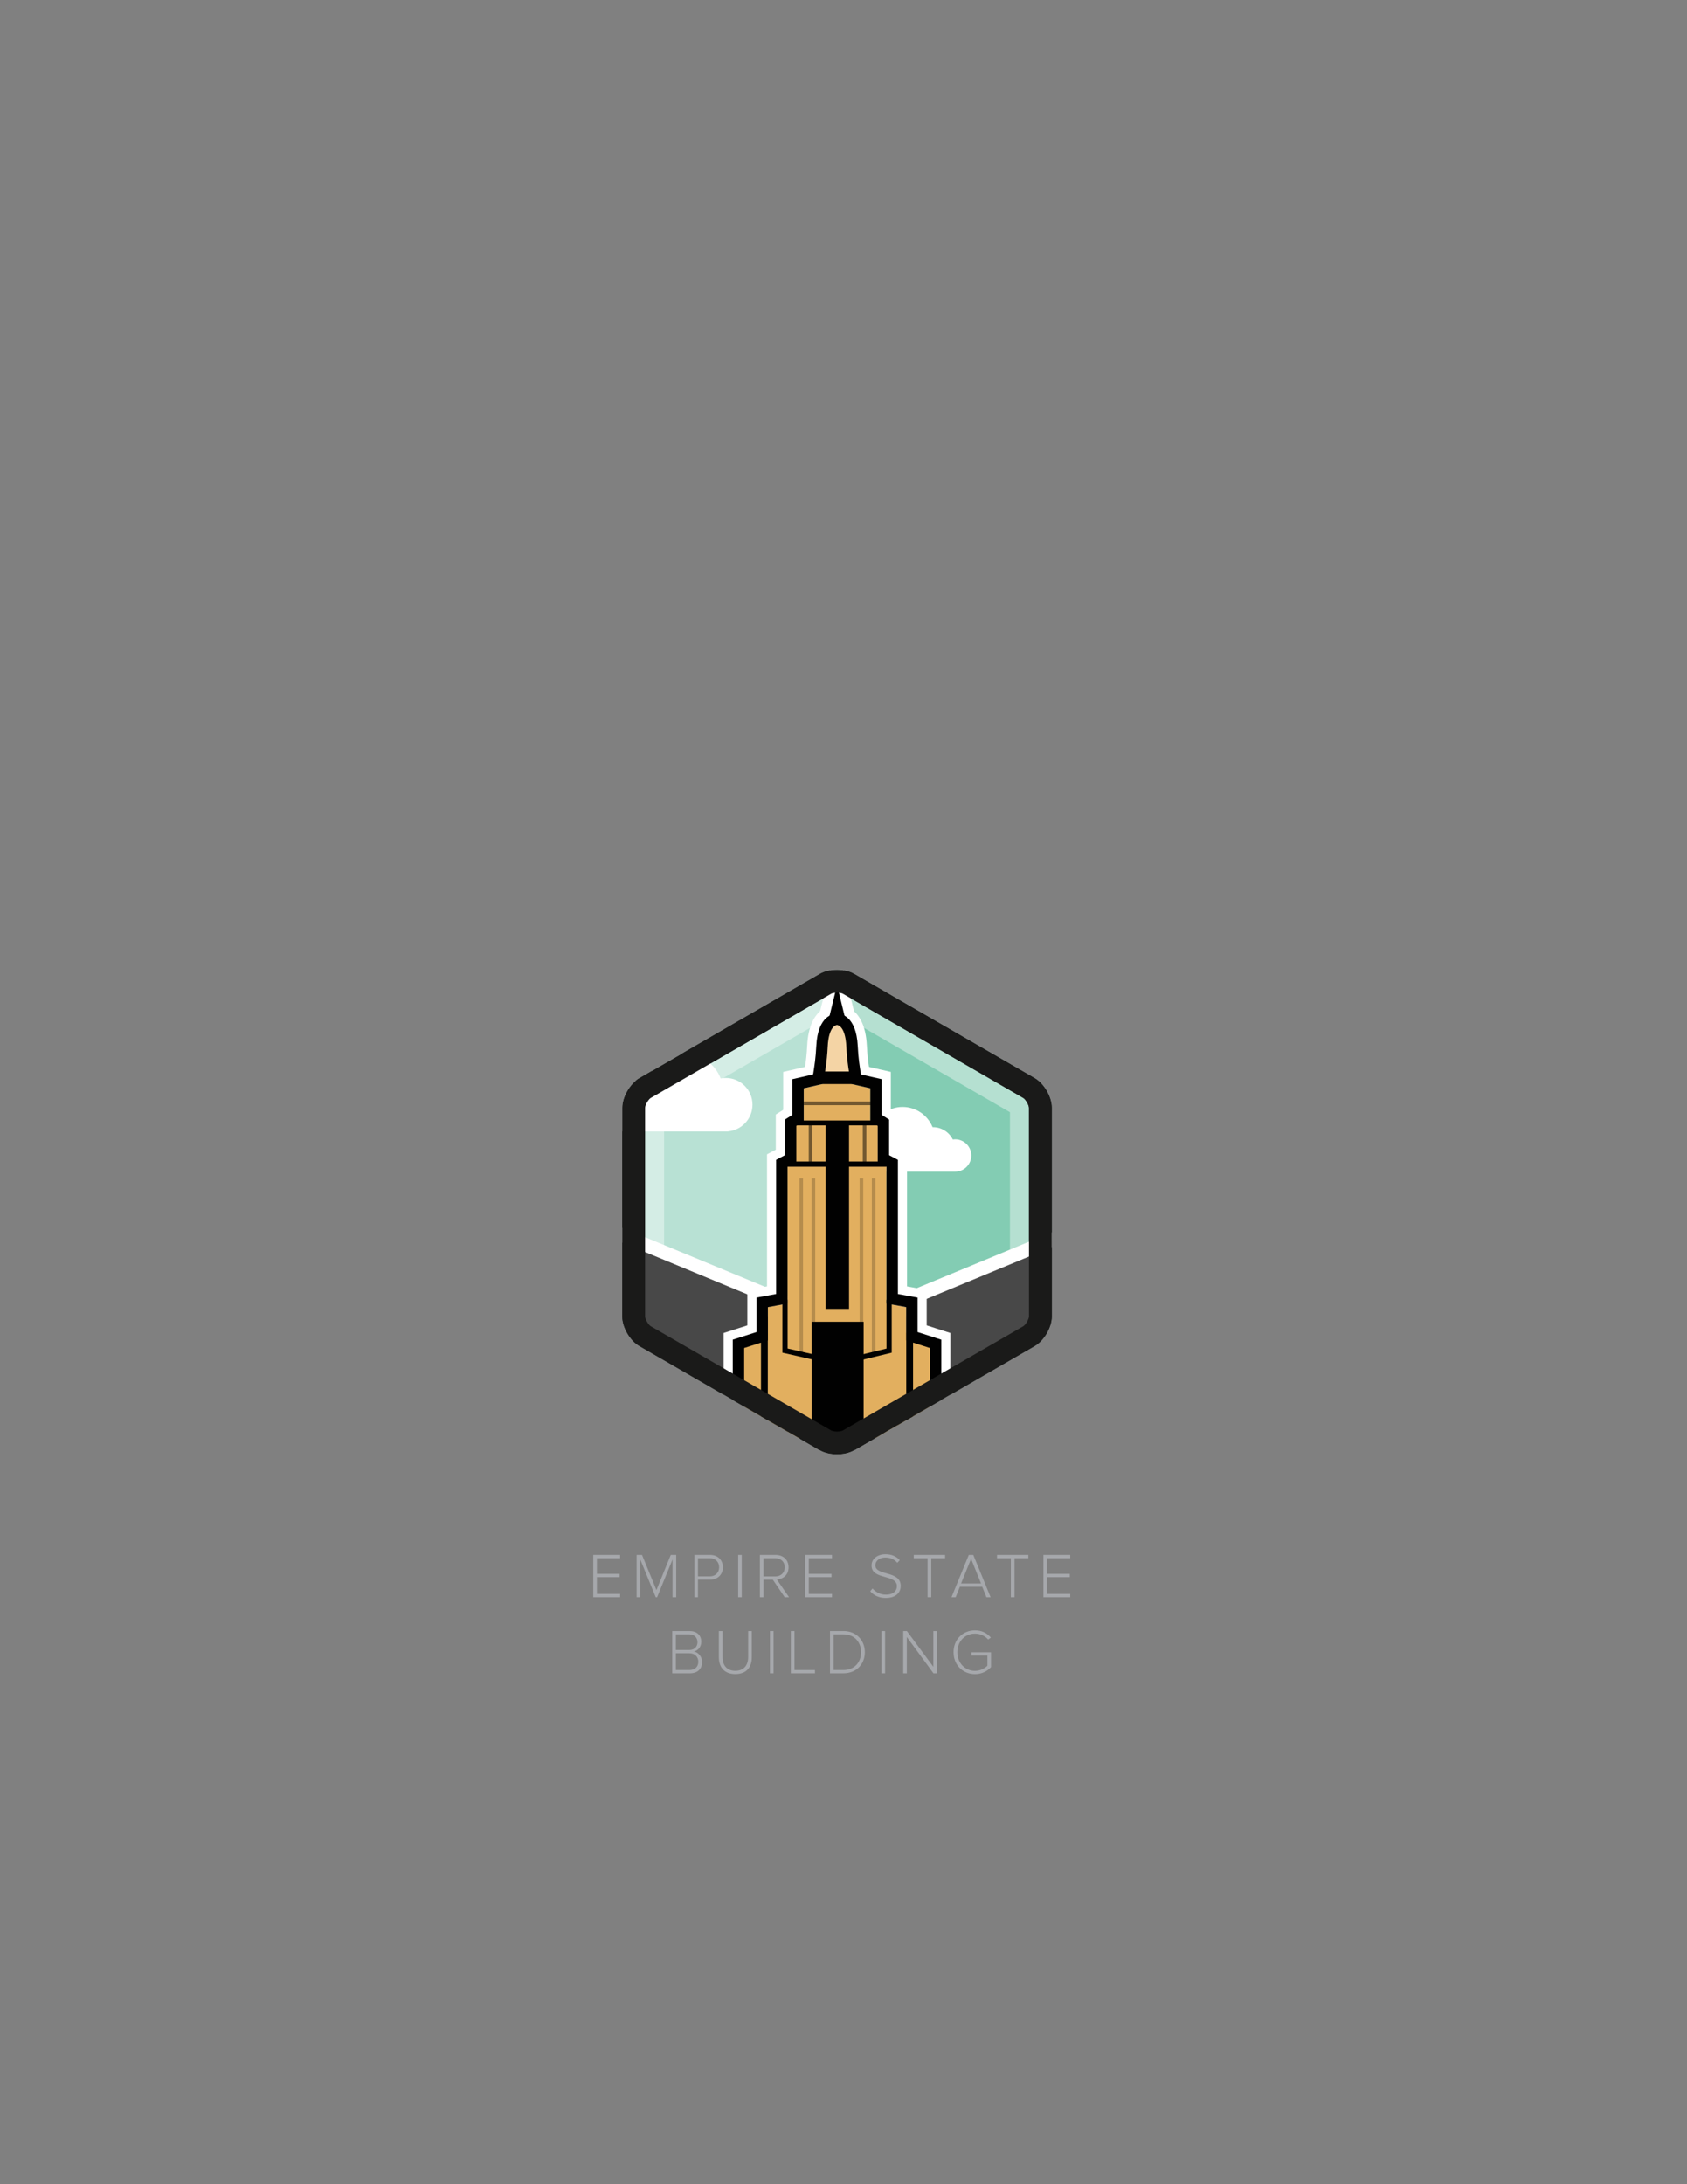 <?xml version="1.0" encoding="utf-8"?>
<!-- Generator: Adobe Illustrator 16.0.0, SVG Export Plug-In . SVG Version: 6.00 Build 0)  -->
<!DOCTYPE svg PUBLIC "-//W3C//DTD SVG 1.1//EN" "http://www.w3.org/Graphics/SVG/1.1/DTD/svg11.dtd">
<svg version="1.1" id="Layer_1" xmlns="http://www.w3.org/2000/svg" xmlns:xlink="http://www.w3.org/1999/xlink" x="0px" y="0px"
	 width="612px" height="792px" viewBox="0 0 612 792" enable-background="new 0 0 612 792" xml:space="preserve">
<rect x="0" y="0" width="612" height="792" fill="#808080" stroke="none"/>
<path fill="none" d="M311.63-1226.76"/>
<path fill="none" d="M311.63,2018.837"/>
<path fill="none" d="M312.63-1225.76"/>
<path fill="none" d="M312.63,2019.837"/>
<path fill="#5F9AD2" d="M185.246,519.479"/>
<path fill="#FFFFFF" d="M185.246,519.729"/>
<path fill="#231F20" d="M185.246,519.73"/>
<polygon fill="#A6A8AC" points="215.227,579.157 215.227,563.819 224.955,563.819 224.955,565.016 216.539,565.016 216.539,570.695 
	224.793,570.695 224.793,571.891 216.539,571.891 216.539,577.962 224.955,577.962 224.955,579.157 "/>
<polygon fill="#A6A8AC" points="243.975,579.157 243.975,565.476 238.386,579.157 237.88,579.157 232.27,565.476 232.27,579.157 
	230.958,579.157 230.958,563.819 232.913,563.819 238.133,576.582 243.33,563.819 245.309,563.819 245.309,579.157 "/>
<path fill="#A6A8AC" d="M251.889,579.158V563.82h5.748c2.943,0,4.623,2.068,4.623,4.483s-1.701,4.484-4.623,4.484h-4.438v6.37
	H251.889z M260.879,568.304c0-1.932-1.332-3.289-3.38-3.289h-4.3v6.577h4.3C259.547,571.592,260.879,570.213,260.879,568.304"/>
<rect x="267.782" y="563.82" fill="#A6A8AC" width="1.312" height="15.338"/>
<path fill="#A6A8AC" d="M284.662,579.158l-4.301-6.348h-3.379v6.348h-1.313V563.82h5.727c2.644,0,4.668,1.678,4.668,4.483
	c0,2.782-1.955,4.323-4.254,4.415l4.438,6.439H284.662z M284.686,568.304c0-1.932-1.357-3.289-3.404-3.289h-4.299v6.601h4.299
	C283.328,571.615,284.686,570.236,284.686,568.304"/>
<polygon fill="#A6A8AC" points="292.092,579.157 292.092,563.819 301.82,563.819 301.82,565.016 293.404,565.016 293.404,570.695 
	301.658,570.695 301.658,571.891 293.404,571.891 293.404,577.962 301.82,577.962 301.82,579.157 "/>
<path fill="#A6A8AC" d="M315.691,576.996l0.85-0.989c0.99,1.127,2.599,2.231,4.807,2.231c3.127,0,4.023-1.748,4.023-3.059
	c0-4.508-9.197-2.162-9.197-7.52c0-2.506,2.253-4.094,5.035-4.094c2.277,0,4.025,0.806,5.197,2.161l-0.873,0.967
	c-1.104-1.333-2.668-1.932-4.393-1.932c-2.047,0-3.588,1.172-3.588,2.828c0,3.933,9.199,1.771,9.199,7.496
	c0,1.978-1.311,4.347-5.45,4.347C318.771,579.434,316.863,578.398,315.691,576.996"/>
<polygon fill="#A6A8AC" points="336.506,579.157 336.506,565.016 331.492,565.016 331.492,563.819 342.852,563.819 342.852,565.016 
	337.84,565.016 337.84,579.157 "/>
<path fill="#A6A8AC" d="M357.848,579.157l-1.518-3.771h-8.117l-1.519,3.771h-1.517l6.277-15.338h1.633l6.277,15.338H357.848z
	 M352.283,565.223l-3.634,8.968h7.243L352.283,565.223z"/>
<polygon fill="#A6A8AC" points="366.703,579.157 366.703,565.016 361.69,565.016 361.69,563.819 373.051,563.819 373.051,565.016 
	368.037,565.016 368.037,579.157 "/>
<polygon fill="#A6A8AC" points="378.527,579.157 378.527,563.819 388.254,563.819 388.254,565.016 379.838,565.016 379.838,570.695 
	388.093,570.695 388.093,571.891 379.838,571.891 379.838,577.962 388.254,577.962 388.254,579.157 "/>
<path fill="#A6A8AC" d="M243.875,606.757V591.42h6.301c2.574,0,4.23,1.495,4.23,3.909c0,1.931-1.31,3.241-2.689,3.518
	c1.632,0.253,2.988,1.954,2.988,3.772c0,2.552-1.654,4.138-4.392,4.138H243.875z M253.026,595.466c0-1.563-1.035-2.851-3.013-2.851
	h-4.828v5.681h4.828C251.991,598.296,253.026,597.053,253.026,595.466 M253.326,602.525c0-1.563-1.082-3.035-3.22-3.035h-4.921
	v6.071h4.921C252.131,605.562,253.326,604.389,253.326,602.525"/>
<path fill="#A6A8AC" d="M260.779,600.87v-9.45h1.334v9.428c0,3.104,1.633,4.99,4.645,4.99s4.645-1.887,4.645-4.99v-9.428h1.334v9.45
	c0,3.794-2.023,6.163-5.979,6.163C262.826,607.033,260.779,604.642,260.779,600.87"/>
<rect x="279.316" y="591.419" fill="#A6A8AC" width="1.312" height="15.338"/>
<polygon fill="#A6A8AC" points="286.885,606.757 286.885,591.419 288.217,591.419 288.217,605.563 295.645,605.563 295.645,606.757 
	"/>
<path fill="#A6A8AC" d="M301.097,606.757v-15.338h4.899c4.76,0,7.748,3.473,7.748,7.681c0,4.254-2.988,7.657-7.748,7.657H301.097z
	 M312.365,599.1c0-3.587-2.3-6.483-6.369-6.483h-3.588v12.945h3.588C310.043,605.562,312.365,602.687,312.365,599.1"/>
<rect x="319.773" y="591.419" fill="#A6A8AC" width="1.312" height="15.338"/>
<polygon fill="#A6A8AC" points="338.631,606.757 328.973,593.581 328.973,606.757 327.661,606.757 327.661,591.419 328.995,591.419 
	338.607,604.411 338.607,591.419 339.918,591.419 339.918,606.757 "/>
<path fill="#A6A8AC" d="M345.926,599.1c0-4.736,3.448-7.934,7.771-7.934c2.529,0,4.369,1.012,5.771,2.622l-0.988,0.713
	c-1.08-1.288-2.828-2.138-4.783-2.138c-3.588,0-6.393,2.735-6.393,6.736c0,3.955,2.805,6.762,6.393,6.762
	c2.046,0,3.679-1.013,4.507-1.864v-3.678h-5.795v-1.174h7.106v5.357c-1.357,1.519-3.404,2.553-5.818,2.553
	C349.374,607.056,345.926,603.837,345.926,599.1"/>
<path fill="#B8E1D4" d="M231.941,488.073l65.506,37.82c1.752,1.012,4.076,1.5,6.386,1.472c2.187-0.025,4.36-0.514,6.021-1.472
	l65.506-37.82c3.412-1.97,6.203-6.804,6.203-10.743v-75.641c0-3.939-2.791-8.774-6.203-10.743l-65.506-37.821
	c-1.66-0.958-3.834-1.446-6.021-1.472c-2.31-0.026-4.634,0.461-6.386,1.472l-65.506,37.821c-3.412,1.969-6.203,6.804-6.203,10.743
	v75.641C225.738,481.27,228.529,486.104,231.941,488.073"/>
<path fill="#83CCB3" d="M374.809,488.073c3.411-1.97,6.202-6.804,6.202-10.743v-75.641c0-3.939-2.791-8.774-6.202-10.743
	l-65.507-37.821c-1.537-0.887-3.515-1.366-5.536-1.453v175.675c2.021-0.088,3.999-0.567,5.536-1.454L374.809,488.073z"/>
<g opacity="0.4">
	<g>
		<defs>
			<rect id="SVGID_1_" x="225.74" y="351.65" width="155.82" height="175.72"/>
		</defs>
		<clipPath id="SVGID_2_">
			<use xlink:href="#SVGID_1_"  overflow="visible"/>
		</clipPath>
		<path clip-path="url(#SVGID_2_)" fill="#FFFFFF" d="M303.65,367.073l62.732,36.219v72.436l-62.732,36.22l-62.731-36.219v-72.437
			L303.65,367.073 M303.649,351.652c-2.248,0-4.496,0.489-6.202,1.474l-65.506,37.82c-3.412,1.97-6.203,6.805-6.203,10.744v75.641
			c0,3.939,2.791,8.773,6.203,10.744l65.506,37.819c1.706,0.985,3.954,1.474,6.202,1.474c0.061,0,0.122,0,0.184-0.002
			c2.187-0.025,4.36-0.514,6.021-1.472l65.506-37.819c3.412-1.971,6.203-6.805,6.203-10.744v-75.641
			c0-3.938-2.791-8.773-6.203-10.744l-65.506-37.82c-1.66-0.958-3.834-1.446-6.021-1.472
			C303.771,351.652,303.71,351.652,303.649,351.652"/>
	</g>
</g>
<path fill="#1A1A19" d="M303.649,359.933l0.086,0.001c1.124,0.013,1.823,0.273,1.978,0.363l65.508,37.82
	c0.848,0.489,2.062,2.593,2.062,3.572v75.641c0,0.979-1.214,3.082-2.063,3.572l-65.506,37.82c-0.156,0.09-0.854,0.35-1.976,0.364
	h-0.088c-1.169,0-1.898-0.27-2.062-0.364l-65.507-37.82c-0.848-0.49-2.063-2.593-2.063-3.572v-75.641
	c0-0.979,1.215-3.083,2.063-3.572l65.507-37.82C301.751,360.203,302.48,359.933,303.649,359.933 M303.649,351.652
	c-2.248,0-4.496,0.489-6.202,1.474l-65.506,37.82c-3.412,1.97-6.203,6.805-6.203,10.744v75.641c0,3.939,2.791,8.773,6.203,10.744
	l65.506,37.819c1.706,0.985,3.954,1.474,6.202,1.474c0.062,0,0.122,0,0.184-0.002c2.187-0.025,4.36-0.514,6.021-1.472l65.506-37.819
	c3.412-1.971,6.203-6.805,6.203-10.744v-75.641c0-3.938-2.791-8.773-6.203-10.744l-65.506-37.82
	c-1.66-0.958-3.834-1.446-6.021-1.472C303.771,351.652,303.71,351.652,303.649,351.652"/>
<g>
	<defs>
		<path id="SVGID_3_" d="M297.448,353.126l-65.507,37.819c-3.412,1.971-6.203,6.806-6.203,10.744v75.642
			c0,3.938,2.791,8.772,6.203,10.742l65.507,37.821c1.752,1.011,4.075,1.498,6.385,1.473c2.187-0.027,4.358-0.516,6.021-1.473
			l65.506-37.821c3.412-1.97,6.203-6.804,6.203-10.742v-75.642c0-3.938-2.791-8.773-6.203-10.744l-65.506-37.819
			c-1.662-0.958-3.834-1.446-6.021-1.472c-0.06-0.001-0.119-0.001-0.179-0.001C301.404,351.653,299.154,352.141,297.448,353.126"/>
	</defs>
	<clipPath id="SVGID_4_">
		<use xlink:href="#SVGID_3_"  overflow="visible"/>
	</clipPath>
	<polygon clip-path="url(#SVGID_4_)" fill="#484848" points="281.561,472.105 210.903,441.746 210.903,522.73 251.752,522.73 
		251.752,543.907 288.184,543.907 288.184,493.282 281.561,482.409 	"/>
	<path clip-path="url(#SVGID_4_)" fill="#FFFFFF" d="M306.908,416.78c0-4.454,3.609-8.063,8.063-8.063
		c0.524,0,1.036,0.051,1.53,0.146c1.703-4.376,5.955-7.479,10.933-7.479c4.924,0,9.136,3.035,10.875,7.335
		c0.041-0.001,0.081-0.003,0.122-0.003c3.158,0,5.891,1.815,7.214,4.46c0.278-0.04,0.562-0.063,0.851-0.063
		c3.239,0,5.864,2.626,5.864,5.865s-2.625,5.865-5.864,5.865h-32.258v-0.034C310.129,424.439,306.908,420.987,306.908,416.78"/>
	<path clip-path="url(#SVGID_4_)" fill="#FFFFFF" d="M290.669,546.392h-41.401v-21.176H208.42v-87.185l78.385,32.414v11.536
		l3.864,10.872V546.392z M254.236,541.424H285.7v-47.713l-3.864-10.873v-9.071l-68.447-28.305v74.786h40.848V541.424z"/>
	<polygon clip-path="url(#SVGID_4_)" fill="#484848" points="329.717,472.105 400.373,441.746 400.373,522.73 359.525,522.73 
		359.525,543.907 323.094,543.907 323.094,493.282 329.717,482.409 	"/>
	<path clip-path="url(#SVGID_4_)" fill="#FFFFFF" d="M362.01,546.392h-41.402v-53.538l3.865-10.872v-11.536l78.385-32.414v87.185
		H362.01V546.392z M325.577,541.424h31.464v-21.176h40.848v-74.786l-68.447,28.305v9.071l-3.864,10.873V541.424z"/>
	<polygon clip-path="url(#SVGID_4_)" fill="#FFFFFF" points="311.313,372.863 296.006,372.863 303.66,341.386 	"/>
	<path clip-path="url(#SVGID_4_)" fill="#FFFFFF" d="M303.66,371.671c0,0,2.992,0,3.373,7.825c0.288,5.893,1.029,9.401,1.635,13.502
		l7.056,1.618v11.94l2.684,1.687v13.12l3.188,1.687v49.617l7.136,1.302v12.067l8.608,2.76v32.77h-67.379v-32.77l8.608-2.76v-12.067
		l7.136-1.302v-49.617l3.188-1.687v-13.12l2.685-1.687v-11.94l7.055-1.618c0.605-4.101,1.347-7.609,1.635-13.502
		c0.382-7.825,3.374-7.825,3.374-7.825H303.66 M303.66,364.219h-0.019c-1.685,0-10.125,0.719-10.817,14.913
		c-0.152,3.114-0.441,5.485-0.775,7.73l-2.139,0.49l-5.785,1.327v5.936v7.822l-2.684,1.688v4.117v8.631l-3.189,1.687v4.489v43.402
		l-1.02,0.186l-6.115,1.115v6.216v6.63l-3.431,1.102l-5.177,1.658v5.438v32.77v7.453h7.451h67.379h7.451v-7.453v-32.77v-5.437
		l-5.177-1.659l-3.431-1.102v-6.63v-6.216l-6.115-1.115l-1.02-0.186v-43.402v-4.489l-3.189-1.687v-8.631v-4.117l-2.684-1.688v-7.822
		v-5.936l-5.786-1.327l-2.138-0.49c-0.334-2.246-0.623-4.617-0.775-7.73C313.785,364.938,305.344,364.219,303.66,364.219"/>
	<path clip-path="url(#SVGID_4_)" fill="#E2AF5F" d="M328.731,483.274v-9.307l-7.134-1.302v-49.617l-3.19-1.687v-13.12l-2.683-1.687
		v-11.94l-7.057-1.618c-0.605-4.1,0.926-7.609,0.639-13.502c-0.383-7.825-5.647-7.825-5.647-7.825h-0.019c0,0-5.265,0-5.646,7.825
		c-0.287,5.893,1.245,9.402,0.639,13.502l-7.056,1.618v11.94l-2.683,1.687v13.12l-3.19,1.687v49.617l-7.135,1.302v9.307l-8.608,2.76
		v35.531h67.379v-35.531L328.731,483.274z"/>
	<g clip-path="url(#SVGID_4_)">
		<g>
			<defs>
				<rect id="SVGID_5_" x="268.33" y="482.35" width="9.02" height="26.87"/>
			</defs>
			<clipPath id="SVGID_6_">
				<use xlink:href="#SVGID_5_"  overflow="visible"/>
			</clipPath>
			<polygon clip-path="url(#SVGID_6_)" fill="#E2AF5F" points="268.333,488.243 268.701,503.146 277.349,509.219 276.98,482.355 			
				"/>
		</g>
	</g>
	<g clip-path="url(#SVGID_4_)">
		<g>
			<defs>
				<rect id="SVGID_7_" x="330.34" y="482.35" width="9.02" height="26.87"/>
			</defs>
			<clipPath id="SVGID_8_">
				<use xlink:href="#SVGID_7_"  overflow="visible"/>
			</clipPath>
			<polygon clip-path="url(#SVGID_8_)" fill="#E2AF5F" points="339.357,488.243 338.989,503.146 330.342,509.219 330.709,482.355 
							"/>
		</g>
	</g>
	<polygon clip-path="url(#SVGID_4_)" fill="#F4D4A5" points="306.4,371.283 300.696,371.283 297.936,390.052 309.16,390.052 	"/>
	<rect x="287.629" y="407.177" clip-path="url(#SVGID_4_)" fill="#F4D4A5" width="30.779" height="14.186"/>
	<g clip-path="url(#SVGID_4_)">
		<g>
			<defs>
				<rect id="SVGID_9_" x="287.63" y="407.93" width="30.78" height="13.9"/>
			</defs>
			<clipPath id="SVGID_10_">
				<use xlink:href="#SVGID_9_"  overflow="visible"/>
			</clipPath>
			<rect x="287.629" y="407.932" clip-path="url(#SVGID_10_)" fill="#E2AF5F" width="30.779" height="13.898"/>
		</g>
	</g>
	<path clip-path="url(#SVGID_4_)" fill="#010101" d="M303.66,371.671c0,0,2.992,0,3.373,7.825c0.288,5.893,1.029,9.401,1.635,13.502
		l7.056,1.618v11.94l2.684,1.687v13.12l3.188,1.687v49.617l7.136,1.302v12.067l8.608,2.76v32.77h-67.379v-32.77l8.608-2.76v-12.067
		l7.136-1.302v-49.617l3.188-1.687v-13.12l2.685-1.687v-11.94l7.055-1.618c0.605-4.101,1.347-7.609,1.635-13.502
		c0.382-7.825,3.374-7.825,3.374-7.825H303.66 M303.66,367.53h-0.019c-1.158,0-6.964,0.567-7.509,11.764
		c-0.211,4.322-0.67,7.236-1.158,10.295l-4.323,0.992l-3.214,0.737v3.298v9.652l-0.747,0.469l-1.937,1.219v2.287v10.627l-0.985,0.52
		l-2.204,1.166v2.494v46.164l-3.738,0.682l-3.396,0.62v3.453v9.047l-5.732,1.838l-2.876,0.922v3.021v32.77v4.141h4.14h67.379h4.14
		v-4.141v-32.77v-3.021l-2.876-0.922l-5.732-1.838v-9.047v-3.453l-3.396-0.62l-3.737-0.682v-46.164v-2.494l-2.205-1.166l-0.985-0.52
		v-10.627v-2.287l-1.937-1.218l-0.746-0.47v-9.652v-3.298l-3.215-0.737l-4.323-0.992c-0.488-3.057-0.947-5.973-1.158-10.295
		C310.623,368.098,304.817,367.53,303.66,367.53"/>
	<rect x="299.545" y="406.991" clip-path="url(#SVGID_4_)" fill="#010101" width="8.46" height="67.612"/>
	<g opacity="0.5" clip-path="url(#SVGID_4_)">
		<g>
			<defs>
				<rect id="SVGID_11_" x="291.58" y="399.43" width="24.449" height="1.301"/>
			</defs>
			<clipPath id="SVGID_12_">
				<use xlink:href="#SVGID_11_"  overflow="visible"/>
			</clipPath>
			<rect x="291.576" y="399.434" clip-path="url(#SVGID_12_)" fill="#010101" width="24.453" height="1.302"/>
		</g>
	</g>
	<rect x="297.874" y="390.943" clip-path="url(#SVGID_4_)" fill="#010101" width="11.487" height="2.082"/>
	<polygon clip-path="url(#SVGID_4_)" fill="#010101" points="300.746,369.138 303.659,357.157 306.572,369.138 	"/>
	<polygon clip-path="url(#SVGID_4_)" fill="#010101" points="304.315,495.132 283.84,490.494 283.84,471.328 285.729,471.328 
		285.729,488.984 304.301,493.191 321.6,489.006 321.6,471.338 323.488,471.338 323.488,490.492 	"/>
	<rect x="294.463" y="479.289" clip-path="url(#SVGID_4_)" fill="#010101" width="18.833" height="42.275"/>
	<rect x="328.761" y="477.225" clip-path="url(#SVGID_4_)" fill="#010101" width="2.474" height="38.82"/>
	<rect x="276.066" y="477.225" clip-path="url(#SVGID_4_)" fill="#010101" width="2.473" height="38.82"/>
	<g opacity="0.2" clip-path="url(#SVGID_4_)">
		<g>
			<defs>
				<rect id="SVGID_13_" x="290.02" y="427.27" width="1.301" height="63.471"/>
			</defs>
			<clipPath id="SVGID_14_">
				<use xlink:href="#SVGID_13_"  overflow="visible"/>
			</clipPath>
			<rect x="290.016" y="427.27" clip-path="url(#SVGID_14_)" fill="#010101" width="1.301" height="63.466"/>
		</g>
	</g>
	<g opacity="0.2" clip-path="url(#SVGID_4_)">
		<g>
			<defs>
				<rect id="SVGID_15_" x="294.439" y="427.27" width="1.301" height="63.471"/>
			</defs>
			<clipPath id="SVGID_16_">
				<use xlink:href="#SVGID_15_"  overflow="visible"/>
			</clipPath>
			<rect x="294.441" y="427.27" clip-path="url(#SVGID_16_)" fill="#010101" width="1.301" height="63.466"/>
		</g>
	</g>
	<g opacity="0.2" clip-path="url(#SVGID_4_)">
		<g>
			<defs>
				<rect id="SVGID_17_" x="311.85" y="427.27" width="1.301" height="63.471"/>
			</defs>
			<clipPath id="SVGID_18_">
				<use xlink:href="#SVGID_17_"  overflow="visible"/>
			</clipPath>
			<rect x="311.852" y="427.27" clip-path="url(#SVGID_18_)" fill="#010101" width="1.301" height="63.466"/>
		</g>
	</g>
	<g opacity="0.2" clip-path="url(#SVGID_4_)">
		<g>
			<defs>
				<rect id="SVGID_19_" x="316.279" y="427.27" width="1.301" height="63.471"/>
			</defs>
			<clipPath id="SVGID_20_">
				<use xlink:href="#SVGID_19_"  overflow="visible"/>
			</clipPath>
			<rect x="316.277" y="427.27" clip-path="url(#SVGID_20_)" fill="#010101" width="1.301" height="63.466"/>
		</g>
	</g>
	<g opacity="0.5" clip-path="url(#SVGID_4_)">
		<g>
			<defs>
				<rect id="SVGID_21_" x="293.391" y="407.77" width="1.299" height="14"/>
			</defs>
			<clipPath id="SVGID_22_">
				<use xlink:href="#SVGID_21_"  overflow="visible"/>
			</clipPath>
			<rect x="293.393" y="407.772" clip-path="url(#SVGID_22_)" fill="#010101" width="1.301" height="13.993"/>
		</g>
	</g>
	<g opacity="0.5" clip-path="url(#SVGID_4_)">
		<g>
			<defs>
				<rect id="SVGID_23_" x="312.99" y="407.77" width="1.3" height="14"/>
			</defs>
			<clipPath id="SVGID_24_">
				<use xlink:href="#SVGID_23_"  overflow="visible"/>
			</clipPath>
			<rect x="312.989" y="407.772" clip-path="url(#SVGID_24_)" fill="#010101" width="1.301" height="13.993"/>
		</g>
	</g>
	<rect x="298.634" y="388.523" clip-path="url(#SVGID_4_)" fill="#010101" width="10.034" height="4.474"/>
	<rect x="287.628" y="406.292" clip-path="url(#SVGID_4_)" fill="#010101" width="31.793" height="1.769"/>
	<rect x="285.096" y="421.175" clip-path="url(#SVGID_4_)" fill="#010101" width="36.502" height="1.896"/>
	<path clip-path="url(#SVGID_4_)" fill="#FFFFFF" d="M272.982,400.566c0-5.358-4.344-9.702-9.701-9.702
		c-0.631,0-1.246,0.063-1.842,0.177c-2.05-5.264-7.164-8.996-13.152-8.996c-5.922,0-10.99,3.65-13.084,8.823
		c-0.049-0.001-0.097-0.004-0.146-0.004c-3.8,0-7.087,2.186-8.679,5.367c-0.334-0.049-0.676-0.075-1.023-0.075
		c-3.896,0-7.056,3.159-7.056,7.057c0,3.896,3.159,7.056,7.056,7.056h38.807v-0.042C269.107,409.78,272.982,405.627,272.982,400.566
		"/>
</g>
<path fill="#1A1A19" d="M303.649,359.933l0.086,0.001c1.124,0.013,1.823,0.273,1.978,0.363l65.508,37.82
	c0.848,0.489,2.062,2.593,2.062,3.572v75.641c0,0.979-1.214,3.082-2.063,3.572l-65.506,37.82c-0.156,0.09-0.854,0.35-1.976,0.364
	h-0.088c-1.169,0-1.898-0.27-2.062-0.364l-65.507-37.82c-0.848-0.49-2.063-2.593-2.063-3.572v-75.641
	c0-0.979,1.215-3.083,2.063-3.572l65.507-37.82C301.751,360.203,302.48,359.933,303.649,359.933 M303.649,351.652
	c-2.248,0-4.496,0.489-6.202,1.474l-65.506,37.82c-3.412,1.97-6.203,6.805-6.203,10.744v75.641c0,3.939,2.791,8.773,6.203,10.744
	l65.506,37.819c1.706,0.985,3.954,1.474,6.202,1.474c0.062,0,0.122,0,0.184-0.002c2.187-0.025,4.36-0.514,6.021-1.472l65.506-37.819
	c3.412-1.971,6.203-6.805,6.203-10.744v-75.641c0-3.938-2.791-8.773-6.203-10.744l-65.506-37.82
	c-1.66-0.958-3.834-1.446-6.021-1.472C303.771,351.652,303.71,351.652,303.649,351.652"/>
</svg>
